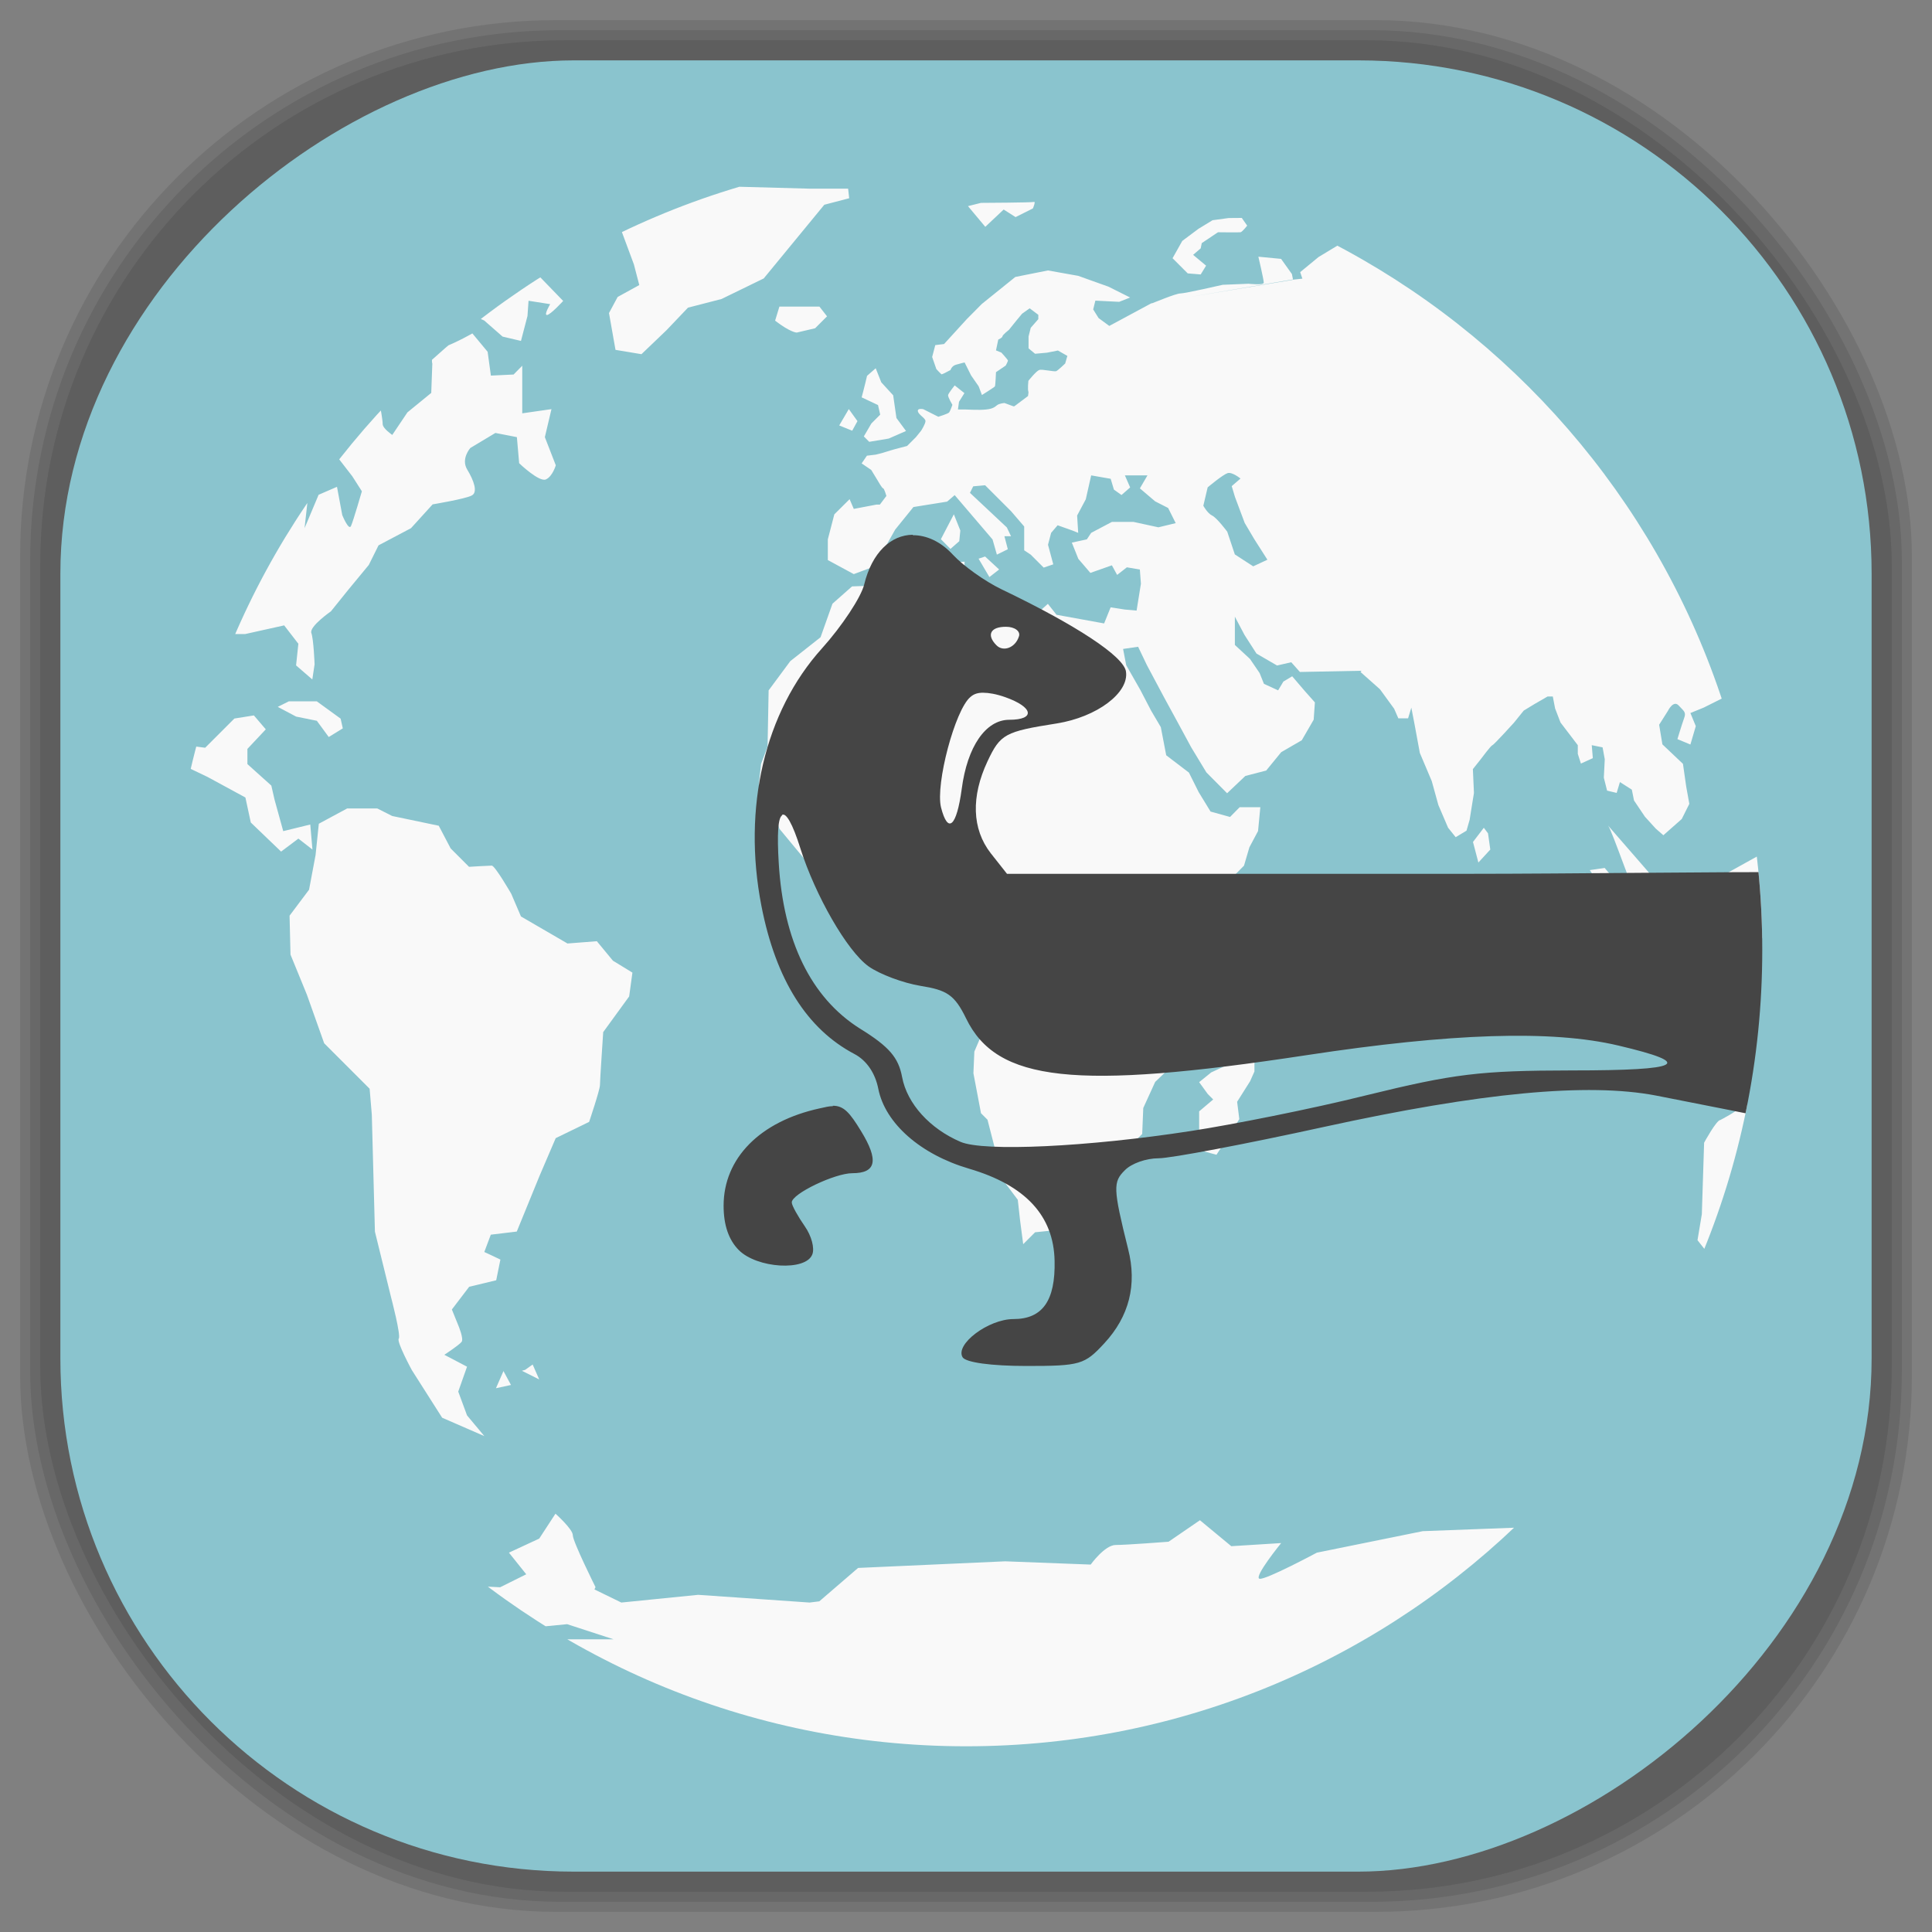 <?xml version="1.0" encoding="UTF-8" standalone="no"?>
<svg
   xmlns:dc="http://purl.org/dc/elements/1.1/"
   xmlns:cc="http://creativecommons.org/ns#"
   xmlns:rdf="http://www.w3.org/1999/02/22-rdf-syntax-ns#"
   xmlns:svg="http://www.w3.org/2000/svg"
   xmlns="http://www.w3.org/2000/svg"
   xmlns:sodipodi="http://sodipodi.sourceforge.net/DTD/sodipodi-0.dtd"
   xmlns:inkscape="http://www.inkscape.org/namespaces/inkscape"
   viewBox="0 0 48 48"
   id="svg2"
   version="1.1"
   inkscape:version="0.48.4 r9939"
   width="100%"
   height="100%"
   sodipodi:docname="iceweasel.svg">
  <rect x="0" y="0" width="48" height="48" fill="#808080" stroke="none"/>
  <sodipodi:namedview
     pagecolor="#ffffff"
     bordercolor="#666666"
     borderopacity="1"
     objecttolerance="10"
     gridtolerance="10"
     guidetolerance="10"
     inkscape:pageopacity="0"
     inkscape:pageshadow="2"
     inkscape:window-width="1375"
     inkscape:window-height="876"
     id="namedview63"
     showgrid="false"
     inkscape:zoom="4.9166667"
     inkscape:cx="-12"
     inkscape:cy="24"
     inkscape:window-x="65"
     inkscape:window-y="24"
     inkscape:window-maximized="1"
     inkscape:current-layer="svg2" />
  <defs
     id="defs4">
    <linearGradient
       id="linearGradient3764"
       x1="1"
       x2="47"
       gradientUnits="userSpaceOnUse"
       gradientTransform="matrix(0,-1,1,0,-1.5e-6,48)">
      <stop
         stop-color="#8ac4ce"
         stop-opacity="1"
         id="stop7" />
      <stop
         offset="1"
         stop-color="#98cbd4"
         stop-opacity="1"
         id="stop9" />
    </linearGradient>
    <clipPath
       id="clipPath-083088605">
      <g
         transform="translate(0,-1004.362)"
         id="g12">
        <path
           d="m -24 13 c 0 1.105 -0.672 2 -1.5 2 -0.828 0 -1.5 -0.895 -1.5 -2 0 -1.105 0.672 -2 1.5 -2 0.828 0 1.5 0.895 1.5 2 z"
           transform="matrix(15.333,0,0,11.5,415,878.862)"
           fill="#1890d0"
           id="path14" />
      </g>
    </clipPath>
    <clipPath
       id="clipPath-091681670">
      <g
         transform="translate(0,-1004.362)"
         id="g17">
        <path
           d="m -24 13 c 0 1.105 -0.672 2 -1.5 2 -0.828 0 -1.5 -0.895 -1.5 -2 0 -1.105 0.672 -2 1.5 -2 0.828 0 1.5 0.895 1.5 2 z"
           transform="matrix(15.333,0,0,11.5,415,878.862)"
           fill="#1890d0"
           id="path19" />
      </g>
    </clipPath>
    <linearGradient
       id="linearGradient3764-8"
       x1="1"
       x2="47"
       gradientUnits="userSpaceOnUse"
       gradientTransform="matrix(0,-1,1,0,-1.5e-6,48)">
      <stop
         stop-color="#b5945b"
         stop-opacity="1"
         id="stop7-7" />
      <stop
         offset="1"
         stop-color="#bb9e69"
         stop-opacity="1"
         id="stop9-1" />
    </linearGradient>
    <clipPath
       id="clipPath-899834956">
      <g
         transform="translate(0,-1004.362)"
         id="g12-5">
        <path
           d="m -24 13 c 0 1.105 -0.672 2 -1.5 2 -0.828 0 -1.5 -0.895 -1.5 -2 0 -1.105 0.672 -2 1.5 -2 0.828 0 1.5 0.895 1.5 2 z"
           transform="matrix(15.333,0,0,11.5,415,878.862)"
           fill="#1890d0"
           id="path14-9" />
      </g>
    </clipPath>
    <clipPath
       id="clipPath-909443126">
      <g
         transform="translate(0,-1004.362)"
         id="g17-8">
        <path
           d="m -24 13 c 0 1.105 -0.672 2 -1.5 2 -0.828 0 -1.5 -0.895 -1.5 -2 0 -1.105 0.672 -2 1.5 -2 0.828 0 1.5 0.895 1.5 2 z"
           transform="matrix(15.333,0,0,11.5,415,878.862)"
           fill="#1890d0"
           id="path19-5" />
      </g>
    </clipPath>
    <clipPath
       id="clipPath-909443126-7">
      <g
         transform="translate(0,-1004.362)"
         id="g17-2">
        <path
           style="fill:#1890d0"
           inkscape:connector-curvature="0"
           d="m -24,13 c 0,1.105 -0.672,2 -1.5,2 -0.828,0 -1.5,-0.895 -1.5,-2 0,-1.105 0.672,-2 1.5,-2 0.828,0 1.5,0.895 1.5,2 z"
           transform="matrix(15.333,0,0,11.5,415,878.862)"
           id="path19-3" />
      </g>
    </clipPath>
    <linearGradient
       id="linearGradient3759">
      <stop
         id="stop3761"
         offset="0"
         style="stop-color:#a75e15;stop-opacity:1;" />
      <stop
         id="stop3763"
         offset="1"
         style="stop-color:#ffffff;stop-opacity:0;" />
    </linearGradient>
    <linearGradient
       id="linearGradient3777">
      <stop
         id="stop3779"
         offset="0"
         style="stop-color:#e0dd00;stop-opacity:1;" />
      <stop
         id="stop3781"
         offset="1"
         style="stop-color:#000000;stop-opacity:0;" />
    </linearGradient>
    <clipPath
       id="clipPath-091681670-9">
      <g
         transform="translate(0,-1004.362)"
         id="g17-28">
        <path
           style="fill:#1890d0"
           inkscape:connector-curvature="0"
           d="m -24,13 c 0,1.105 -0.672,2 -1.5,2 -0.828,0 -1.5,-0.895 -1.5,-2 0,-1.105 0.672,-2 1.5,-2 0.828,0 1.5,0.895 1.5,2 z"
           transform="matrix(15.333,0,0,11.5,415,878.862)"
           id="path19-6" />
      </g>
    </clipPath>
  </defs>
  <g
     id="g33" />
  <g
     id="g3089">
    <g
       inkscape:label="shadows"
       id="layer2">
      <rect
         ry="13.037"
         rx="13.037"
         y="1"
         x="1"
         height="46"
         width="46"
         id="rect3007"
         style="opacity:0.1;fill:#000000;fill-opacity:1;fill-rule:nonzero;stroke:none" />
      <rect
         style="opacity:0.1;fill:#000000;fill-opacity:1;fill-rule:nonzero;stroke:none"
         id="rect3011"
         width="47"
         height="47"
         x="0.5"
         y="0.5"
         rx="13.32"
         ry="13.32" />
      <rect
         style="opacity:0.1;fill:#000000;fill-opacity:1;fill-rule:nonzero;stroke:none"
         id="rect3013"
         width="46.5"
         height="46.5"
         x="0.75"
         y="0.75"
         rx="13.178"
         ry="13.178" />
    </g>
    <g
       style="display:inline"
       inkscape:label="background-color"
       id="layer1">
      <rect
         transform="matrix(0,-1,1,0,0,0)"
         ry="12.753"
         rx="12.753"
         y="1.5"
         x="-46.5"
         height="45"
         width="45"
         id="rect2988"
         style="fill:#8ac4ce;fill-opacity:1;fill-rule:nonzero;stroke:none" />
    </g>
  </g>
  <g
     id="g49-1"
     transform="matrix(0.86,0,0,0.86,3.356,2.966)">
    <g
       clip-path="url(#clipPath-091681670-9)"
       id="g51-0">
      <!-- color: #98cbd4 -->
      <g
         id="g53-7">
        <path
           d="m 16,1.906 -0.84,0.25 -0.969,0.066 -0.598,0.434 -0.777,-0.031 0.063,0.5 1.125,-0.031 0.406,1.094 0.156,0.598 -0.625,0.344 -0.25,0.465 0.188,1.063 0.75,0.125 0.719,-0.688 0.625,-0.656 0.969,-0.25 1.219,-0.594 0.719,-0.875 1.031,-1.254 0.719,-0.188 -0.031,-0.277 -1.125,0 -3.469,-0.094 M 13.786,1.97 12.973,2.005 11.567,2.38 10.754,2.63 9.816,2.255 9.691,2.818 10.812,3.474 c 0,0 2.047,-1.129 2.16,-1.129 m 21.871,-0.152 -0.188,0.313 1.156,0.152 0.063,-0.273 m -9.906,0 c -0.055,0.02 -1.531,0.027 -1.531,0.027 l -0.375,0.094 0.5,0.598 0.531,-0.5 0.344,0.219 0.5,-0.25 c 0,0 0.09,-0.211 0.031,-0.188 m 5.625,0.465 -0.465,0.063 -0.41,0.25 -0.465,0.348 -0.281,0.5 0.438,0.438 0.375,0.031 0.156,-0.254 -0.375,-0.312 0.219,-0.188 0.031,-0.152 0.469,-0.313 c 0,0 0.609,0.008 0.652,0 C 31.988,3.249 32.128,3.07 32.128,3.07 L 31.972,2.847 M 5.722,3.035 5.628,3.351 6.097,3.507 6.628,3.257 m 30.875,-0.125 -2.129,0.094 -0.563,0.375 -0.621,0.375 -0.531,0.437 0.063,0.188 -0.281,0.031 0,0.004 -4.086,0.68 -3.578,2.691 -0.375,0.281 -0.031,0 -0.254,-0.094 c 0,0 -0.148,0.008 -0.219,0.066 -0.063,0.051 -0.121,0.102 -0.313,0.121 -0.191,0.023 -0.563,0 -0.594,0 l -0.219,0 0.031,-0.223 0.156,-0.25 -0.281,-0.223 c 0,0 -0.184,0.23 -0.191,0.281 -0.008,0.055 0.125,0.281 0.125,0.281 0,0 -0.063,0.18 -0.094,0.219 -0.031,0.039 -0.313,0.125 -0.313,0.125 L 22.771,8.372 c 0,0 -0.18,-0.039 -0.156,0.063 0.023,0.102 0.219,0.195 0.219,0.281 0,0.082 -0.125,0.277 -0.125,0.277 l -0.152,0.188 -0.254,0.254 -0.344,0.09 c 0,0 -0.246,0.07 -0.313,0.094 -0.063,0.023 -0.25,0.066 -0.25,0.066 l -0.254,0.031 -0.152,0.223 0.277,0.188 0.188,0.309 c 0,0 0.125,0.223 0.156,0.223 0.031,0 0.094,0.219 0.094,0.219 l -0.188,0.25 -0.098,0 -0.656,0.125 -0.121,-0.281 -0.441,0.438 -0.188,0.723 0,0.598 0.75,0.406 0.598,-0.223 0.598,-1.063 0.527,-0.652 0.973,-0.156 0.219,-0.188 1.094,1.281 0.125,0.438 0.316,-0.156 -0.098,-0.375 0.191,0 -0.121,-0.254 -1.066,-1 0.094,-0.188 0.344,-0.031 0.75,0.75 0.379,0.441 0,0.688 0.188,0.125 0.375,0.375 0.277,-0.094 -0.152,-0.566 0.09,-0.344 0.188,-0.219 0.438,0.156 0.156,0.063 -0.031,-0.5 0.25,-0.469 0.156,-0.691 0.563,0.098 0.094,0.313 0.219,0.156 0.25,-0.219 -0.152,-0.348 0.652,0 -0.219,0.375 0.441,0.375 0.375,0.191 0.219,0.438 -0.5,0.121 -0.719,-0.156 -0.625,0 -0.598,0.316 -0.125,0.188 -0.434,0.094 0.188,0.469 0.348,0.406 0.621,-0.219 0.152,0.277 0.281,-0.219 0.375,0.063 0.031,0.41 -0.125,0.777 -0.344,-0.031 -0.406,-0.063 -0.188,0.465 -1.375,-0.25 -0.25,-0.316 -0.313,0.281 -0.344,0.469 -0.875,-0.5 -0.875,-0.527 0,-0.941 -0.566,0.031 -0.031,0.313 -1.375,-0.063 -0.434,0.402 -0.844,0.031 -0.566,0.5 -0.344,0.969 -0.875,0.691 -0.625,0.844 -0.031,1.625 -0.188,0.5 -0.066,0.598 0.379,0.652 0.219,0.625 0.75,0.906 0.441,0.375 0.434,0.094 0.094,-0.375 1.563,0 0.406,-0.188 0.5,0.063 0.156,0.313 0.531,0.031 0.344,0.25 0,0.531 -0.125,0.438 -0.121,0.344 0.309,0.563 0.41,0.469 0.188,1.188 0.031,0.777 -0.281,0.656 -0.027,0.625 0.219,1.156 0.188,0.188 0.281,1.094 0.031,0.469 0.563,0.75 0.066,0.594 0.09,0.688 0.344,-0.344 0.875,-0.09 0.535,0 0.965,-1.5 0.063,-0.594 0.656,-0.656 0.031,-0.75 0.344,-0.754 0.813,-0.777 0,-0.875 -0.188,-0.813 -0.125,-1.125 0.598,-0.938 1.066,-1.313 0.402,-0.406 0.156,-0.531 0.25,-0.469 0.066,-0.688 -0.598,0 -0.277,0.281 -0.563,-0.156 -0.344,-0.563 -0.281,-0.563 -0.656,-0.5 -0.156,-0.813 -0.281,-0.477 -0.309,-0.594 -0.41,-0.719 -0.09,-0.469 0.434,-0.063 0.254,0.531 0.5,0.938 0.375,0.688 0.406,0.75 0.438,0.723 0.598,0.602 0.527,-0.5 0.602,-0.156 0.434,-0.531 0.594,-0.344 0.344,-0.594 0.035,-0.5 -0.281,-0.316 -0.375,-0.438 -0.254,0.152 -0.152,0.254 -0.41,-0.188 -0.125,-0.312 -0.277,-0.406 -0.438,-0.406 0,-0.816 0.281,0.531 0.344,0.535 0.594,0.344 0.41,-0.094 0.25,0.281 1.781,-0.035 -0.031,0.035 0.563,0.5 0.41,0.563 0.121,0.277 0.281,0 0.094,-0.309 0.09,0.465 0.156,0.844 0.344,0.813 0.191,0.691 0.281,0.656 0.219,0.273 0.313,-0.188 0.09,-0.313 0.125,-0.777 -0.031,-0.688 0.25,-0.316 c 0,0 0.266,-0.359 0.313,-0.375 0.047,-0.012 0.625,-0.652 0.625,-0.652 l 0.281,-0.348 0.309,-0.188 0.379,-0.219 0.152,0 0.066,0.344 0.156,0.406 0.5,0.656 0,0.25 0.09,0.281 0.344,-0.156 -0.031,-0.375 0.313,0.063 0.063,0.344 -0.027,0.531 0.094,0.375 0.277,0.066 0.094,-0.313 0.344,0.219 0.063,0.313 0.316,0.469 0.313,0.344 0.219,0.191 0.531,-0.469 0.219,-0.438 -0.09,-0.5 -0.094,-0.656 -0.594,-0.563 -0.094,-0.566 0.254,-0.402 c 0,0 0.156,-0.32 0.309,-0.156 0.152,0.168 0.227,0.188 0.156,0.375 -0.066,0.184 -0.191,0.598 -0.191,0.598 l 0.375,0.156 0.156,-0.531 -0.156,-0.379 0.383,-0.156 0.688,-0.344 0.434,-0.531 0.344,-0.809 -0.031,-0.598 -0.344,-0.777 -0.688,-0.816 -0.438,-0.402 -0.223,-0.625 0.406,-0.098 c 0,0 0.234,-0.398 0.441,-0.188 0.203,0.219 0.5,0.531 0.5,0.531 0,0 0.352,0.563 0.402,0.625 0.055,0.066 0.422,0.406 0.473,0.469 0.051,0.066 0.277,0.313 0.277,0.313 l 0.375,-0.527 0.094,-0.098 0,-0.188 -0.531,-0.313 -0.465,-0.434 0.344,-0.754 0.563,-0.277 0.09,-0.254 0,-1.469 -0.277,-0.563 -0.313,-0.438 c 0,0 -0.324,-0.047 -0.406,-0.031 -0.086,0.016 -0.781,-0.5 -0.781,-0.5 l 0.063,-0.5 0.254,-0.438 1.188,-0.152 0.277,0.031 0,-0.316 L 46.312,4.273 44.66,4.085 43.375,3.769 c 0,0 -0.387,0.297 -0.594,0.316 C 42.578,4.101 41.875,4.21 41.875,4.21 L 41.156,3.769 39.656,3.644 39.593,3.613 38.308,3.55 37.531,3.112 M 25.785,8.014 29.363,5.311 28.144,5.967 27.835,5.74 27.679,5.49 27.742,5.236 28.43,5.271 28.746,5.146 28.121,4.833 27.246,4.52 26.371,4.364 25.43,4.552 24.461,5.333 24.027,5.771 23.371,6.49 l -0.254,0.031 -0.09,0.344 0.121,0.348 c 0,0 0.137,0.152 0.156,0.152 0.023,0 0.254,-0.125 0.254,-0.125 0,0 0.027,-0.113 0.156,-0.152 0.129,-0.039 0.25,-0.066 0.25,-0.066 l 0.188,0.375 0.219,0.316 0.094,0.25 c 0,0 0.363,-0.227 0.375,-0.25 0.016,-0.031 0.031,-0.41 0.031,-0.41 l 0.281,-0.191 c 0,0 0.074,-0.133 0.063,-0.152 C 25.207,6.937 25.027,6.737 25.027,6.737 L 24.871,6.674 24.937,6.361 c 0,0 0.121,-0.051 0.121,-0.094 0,-0.039 0.188,-0.188 0.188,-0.188 l 0.223,-0.277 0.156,-0.188 0.219,-0.156 0.25,0.188 0,0.125 -0.219,0.25 -0.063,0.25 0,0.344 L 26,6.771 26.344,6.74 26.66,6.677 26.933,6.833 26.87,7.052 c 0,0 -0.195,0.188 -0.254,0.219 -0.055,0.031 -0.41,-0.063 -0.496,-0.031 -0.09,0.031 -0.313,0.313 -0.313,0.313 0,0 -0.027,0.25 0,0.313 0.008,0.023 -0.004,0.07 -0.012,0.133 M 29.361,5.319 33.451,4.624 33.42,4.468 33.107,4.03 32.451,3.967 c 0,0 0.156,0.664 0.156,0.75 0,0.082 -0.438,0.031 -0.438,0.031 l -0.75,0.031 c 0,0 -1.086,0.25 -1.223,0.25 -0.129,0 -0.762,0.266 -0.809,0.281 L 29.36,5.314 M 4.31,3.494 3.81,4.06 4.248,4.279 4.811,4.025 4.842,4.65 5.311,4.963 5.811,4.494 6.499,4.619 6.78,3.963 5.651,3.869 4.307,3.494 M 7.436,3.588 7.874,4.682 7.343,4.745 6.937,5.245 6.027,4.972 5.218,5.285 4.437,5.094 3.531,4.531 2.281,4.562 1.183,5.031 0.464,4.687 0.03,4.656 l 0,13.594 0.844,0.465 0.5,-0.063 0.719,0.344 1.094,0.594 0.156,0.723 0.875,0.84 0.5,-0.375 0.406,0.316 -0.063,-0.723 -0.781,0.191 -0.25,-0.906 -0.094,-0.41 -0.691,-0.621 0,-0.438 0.531,-0.566 -0.344,-0.402 -0.563,0.09 -0.844,0.844 -0.688,-0.09 c 0,0 -0.313,-0.531 -0.375,-0.656 C 0.899,17.282 1.15,16.844 1.15,16.844 l -0.063,-1.285 0.719,-0.5 0.563,-0.191 0.813,0 1.125,-0.25 0.41,0.531 -0.066,0.625 0.469,0.406 0.066,-0.437 c 0,0 -0.027,-0.719 -0.094,-0.906 -0.063,-0.188 0.566,-0.625 0.566,-0.625 l 0.5,-0.621 0.594,-0.719 0.281,-0.566 0.938,-0.496 0.625,-0.688 c 0,0 0.938,-0.156 1.125,-0.254 0.191,-0.09 0.066,-0.434 -0.125,-0.75 -0.191,-0.313 0.09,-0.625 0.09,-0.625 l 0.723,-0.434 0.621,0.121 0.066,0.754 c 0,0 0.586,0.563 0.777,0.465 0.191,-0.09 0.281,-0.406 0.281,-0.406 l -0.316,-0.813 0.191,-0.809 -0.844,0.121 0,-1.375 -0.25,0.254 L 10.279,7.402 10.185,6.714 9.744,6.183 c 0,0 -0.43,0.25 -0.844,0.406 C 8.486,6.741 8.587,7.058 8.587,7.058 L 8.556,7.902 7.868,8.464 7.43,9.116 c 0,0 -0.277,-0.188 -0.277,-0.313 0,-0.125 -0.066,-0.469 -0.066,-0.469 L 6.368,7.771 c 0,0 -0.563,-0.406 -0.594,-0.531 -0.031,-0.125 0.344,-0.688 0.344,-0.688 0,0 0.809,-0.5 1,-0.656 C 7.309,5.74 8.333,6.24 8.458,6.15 8.587,6.056 9.083,5.275 9.083,5.275 L 9.521,4.677 9.083,5.177 8.333,4.458 8.454,3.735 7.427,3.583 m 2.508,0.035 -0.254,0.625 0.152,0.344 0.566,-0.066 0.25,0.469 -0.5,0.531 -0.563,0.066 0.5,0.223 0.531,0.465 0.531,0.125 0.188,-0.719 0.031,-0.441 0.625,0.098 c 0,0 -0.188,0.313 -0.094,0.313 0.098,0 0.469,-0.406 0.469,-0.406 L 11.304,4.147 c 0,0 -0.438,-0.344 -0.563,-0.25 -0.129,0.09 -0.469,0.063 -0.469,0.063 L 9.928,3.616 m 8.687,1.789 -0.125,0.41 c 0.453,0.348 0.625,0.344 0.625,0.344 L 19.646,6.034 19.99,5.69 19.771,5.409 l -1.156,0 m 2.781,1.781 -0.25,0.219 C 21.076,7.714 20.99,8.03 20.99,8.03 l 0.473,0.223 0.063,0.277 -0.254,0.254 -0.219,0.375 0.156,0.156 0.563,-0.094 0.5,-0.219 L 21.995,8.627 21.901,7.971 21.557,7.596 m -0.938,0.773 -0.277,0.473 0.375,0.152 0.152,-0.277 M 5.181,9.471 5.837,9.744 6.275,10.31 6.552,10.744 c 0,0 -0.246,0.848 -0.313,1 C 6.176,11.9 5.985,11.431 5.985,11.431 L 5.833,10.615 5.302,10.845 4.896,11.81 4.986,11.001 5.111,10.435 4.455,10.185 5.021,9.654 5.177,9.466 M 31.56,10.22 c 0.133,-0.043 0.375,0.156 0.375,0.156 l -0.254,0.219 0.094,0.313 0.281,0.75 0.277,0.469 0.379,0.594 -0.41,0.191 -0.531,-0.344 -0.219,-0.656 c 0,0 -0.301,-0.406 -0.441,-0.469 -0.133,-0.066 -0.25,-0.281 -0.25,-0.281 l 0.125,-0.531 c 0,0 0.426,-0.359 0.566,-0.406 m -7.898,1.184 -0.375,0.719 0.277,0.281 0.254,-0.223 0.031,-0.309 m -1.441,0.281 0,0.188 0.156,-0.031 m 2,0.313 -0.188,0.063 0.313,0.531 0.281,-0.219 m -20.527,3.813 -0.313,0.156 0.531,0.281 0.598,0.121 0.344,0.469 0.406,-0.25 -0.063,-0.281 -0.688,-0.5 -0.813,0 m 1.684,3.098 -0.813,0.438 -0.094,0.906 -0.188,1 -0.563,0.75 0.027,1.125 0.473,1.156 0.5,1.406 1.313,1.313 0.063,0.75 0.09,3.379 0.469,1.906 c 0,0 0.289,1.098 0.219,1.184 -0.066,0.09 0.379,0.91 0.379,0.91 L 8.871,37.508 10.09,38.039 9.59,37.441 9.336,36.753 9.59,36.034 8.934,35.69 c 0,0 0.434,-0.285 0.5,-0.375 C 9.5,35.225 9.34,34.846 9.34,34.846 l -0.188,-0.465 0.5,-0.656 0.781,-0.188 0.121,-0.598 -0.465,-0.219 0.188,-0.5 0.75,-0.09 0.656,-1.605 0.469,-1.094 0.965,-0.469 c 0,0 0.313,-0.926 0.313,-1.063 0,-0.129 0.094,-1.531 0.094,-1.531 l 0.75,-1.031 0.094,-0.688 -0.563,-0.344 -0.465,-0.563 -0.848,0.066 -1.344,-0.781 -0.281,-0.656 c 0,0 -0.469,-0.813 -0.563,-0.813 -0.09,0 -0.656,0.035 -0.656,0.035 L 9.117,21.062 8.773,20.406 7.429,20.125 6.995,19.906 l -0.875,0 m 36.434,0.496 c 0.113,0.129 0.816,2.219 0.91,2.219 0.086,0 0.621,0.063 0.621,0.063 L 43.804,21.84 m -4.84,-1.375 -0.313,0.41 0.156,0.594 0.344,-0.375 -0.066,-0.469 M 47.054,21.184 45.585,22 c 0,0.09 -0.719,0.688 -0.719,0.688 l 0.188,0.625 0.406,0.465 0.281,0.688 1.875,-1.219 -0.566,-2.063 m -4.586,0.441 -0.438,0.063 2,3 0.531,0.594 1.309,0.063 0.813,0.254 -0.875,-0.625 -1.25,-0.344 -0.313,-1.156 -0.688,-0.563 -1.094,-1.281 m -10.496,4.871 0,0.438 c -0.023,0.066 -0.406,0.375 -0.406,0.375 l -0.469,0.219 -0.348,0.281 0.25,0.344 0.156,0.156 -0.406,0.344 0,0.566 0.156,0.594 0.344,0.094 0.406,-0.625 0.254,-0.406 -0.063,-0.5 0.375,-0.594 0.125,-0.281 0,-0.563 -0.09,-0.438 m 15.773,0.719 c -0.004,0 -0.031,0.031 -0.031,0.031 l -0.5,1.023 c 0,0 -1.102,0.164 -1.129,0.254 -0.02,0.094 -0.563,0.375 -0.563,0.375 -0.113,0 -0.469,0.656 -0.469,0.656 l -0.066,2.066 -0.125,0.75 0.316,0.402 1.527,-0.527 0.5,-0.566 0.531,0 0,-4.469 m -36.523,8.75 -0.219,0.156 -0.094,0.027 0.5,0.25 -0.191,-0.434 m -0.84,0.188 -0.219,0.5 0.434,-0.094 -0.219,-0.406 m 1.504,4.125 -0.469,0.719 -0.875,0.406 0.5,0.625 -0.754,0.375 -2.469,-0.125 -0.75,-0.75 -0.656,-0.125 0.656,1.375 -1.156,-0.219 -3.969,0.125 -0.848,1.094 -1.219,-0.125 -0.121,0.254 0,4.09 45.28,0 2.719,-1.781 0,-1.906 -0.125,-1.188 -0.965,-0.219 -1.219,0.156 -0.879,0.777 -1.473,0.598 0.625,-0.754 1.34,-0.777 2.16,-0.5 0.25,-0.875 -1,0 c 0,0 -1.34,-0.668 -1.34,-0.844 0,-0.176 -1.5,-0.125 -1.5,-0.125 l -1.719,0.188 -1.656,-0.09 -3.313,0.125 -3.059,0.621 c 0,0 -1.48,0.793 -1.656,0.754 -0.18,-0.043 0.625,-1.031 0.625,-1.031 l -1.441,0.09 -0.906,-0.75 -0.906,0.621 c 0,0 -1.215,0.094 -1.527,0.094 -0.316,0 -0.723,0.566 -0.723,0.566 l -2.469,-0.094 -4.25,0.191 -1.121,0.965 -0.281,0.035 -3.219,-0.223 -2.219,0.223 -0.777,-0.379 0.031,-0.066 c 0,0 -0.656,-1.316 -0.656,-1.5 0,-0.176 -0.5,-0.621 -0.5,-0.621 m 0.336,3.191 1.344,0.438 -1.652,0 -0.656,-0.344 m 0.969,-0.094"
           id="path55-8"
           inkscape:connector-curvature="0"
           style="fill:#f9f9f9;fill-opacity:1;fill-rule:nonzero;stroke:none" />
        <path
           d="m 22.469,12 c -0.629,0.004 -1.18,0.508 -1.406,1.438 -0.09,0.367 -0.645,1.207 -1.219,1.844 -1.66,1.84 -2.301,4.605 -1.75,7.438 0.418,2.145 1.324,3.563 2.688,4.281 0.363,0.191 0.602,0.566 0.688,1 0.199,1.012 1.234,1.906 2.625,2.313 1.633,0.48 2.441,1.363 2.469,2.656 0.027,1.16 -0.352,1.688 -1.188,1.688 -0.723,0 -1.695,0.73 -1.469,1.105 0.098,0.148 0.82,0.25 1.844,0.25 1.559,0 1.68,-0.039 2.25,-0.656 0.719,-0.777 0.949,-1.691 0.688,-2.719 -0.441,-1.77 -0.438,-1.941 -0.094,-2.281 0.191,-0.195 0.613,-0.344 0.969,-0.344 0.359,0 2.516,-0.41 4.781,-0.906 4.535,-0.992 7.617,-1.285 9.594,-0.906 0.281,0.051 3.844,0.758 4.066,0.813 0,-1.375 0,-4 0,-5 0,-0.738 0.07,-1.547 0,-2.266 -1.949,-0.016 -6.547,0.047 -9.5,0.047 l -13.316,0 -0.469,-0.594 c -0.547,-0.703 -0.57,-1.641 -0.094,-2.656 0.371,-0.789 0.504,-0.859 2,-1.094 1.156,-0.184 2.094,-0.883 2,-1.5 -0.063,-0.438 -1.434,-1.34 -3.594,-2.375 -0.488,-0.234 -1.117,-0.688 -1.406,-1 -0.359,-0.391 -0.777,-0.566 -1.156,-0.563 m 2.688,2.645 c 0.258,0 0.43,0.133 0.375,0.281 -0.102,0.324 -0.453,0.457 -0.652,0.25 -0.285,-0.289 -0.18,-0.531 0.277,-0.531 m -0.652,1.906 c 0.152,0 0.367,0.035 0.625,0.125 0.824,0.289 0.887,0.656 0.125,0.656 -0.684,0 -1.215,0.777 -1.375,2 -0.148,1.09 -0.398,1.313 -0.598,0.531 -0.164,-0.672 0.406,-2.82 0.848,-3.188 0.105,-0.094 0.219,-0.125 0.375,-0.125 m -5.816,3.531 c 0.113,-0.074 0.305,0.246 0.531,0.969 0.43,1.355 1.344,2.957 1.969,3.406 0.324,0.23 1,0.48 1.5,0.563 0.762,0.121 0.984,0.258 1.316,0.938 0.887,1.832 3.129,2.086 9.844,1.063 4.164,-0.633 7.07,-0.734 9,-0.277 2.219,0.523 1.867,0.719 -1.344,0.719 -2.656,0.004 -3.391,0.094 -5.941,0.719 -1.598,0.398 -3.875,0.848 -5.063,1.031 -2.984,0.461 -5.988,0.602 -6.656,0.313 -0.875,-0.375 -1.543,-1.094 -1.688,-1.875 -0.105,-0.559 -0.371,-0.875 -1.219,-1.398 -1.414,-0.891 -2.211,-2.535 -2.344,-4.781 -0.051,-0.84 -0.02,-1.301 0.094,-1.375 m 1.469,8.398 c -0.105,0 -0.219,0.027 -0.375,0.063 -1.734,0.375 -2.781,1.445 -2.781,2.813 0,0.563 0.148,0.988 0.438,1.281 0.527,0.531 1.941,0.617 2.125,0.125 0.07,-0.18 -0.023,-0.535 -0.219,-0.813 -0.191,-0.277 -0.375,-0.598 -0.375,-0.688 0,-0.25 1.246,-0.844 1.75,-0.844 0.688,0 0.773,-0.367 0.25,-1.219 -0.324,-0.531 -0.496,-0.73 -0.813,-0.73 m 0,0.012"
           id="path57-4"
           inkscape:connector-curvature="0"
           style="fill:#454545;fill-opacity:1;fill-rule:nonzero;stroke:none" />
      </g>
    </g>
  </g>
</svg>
